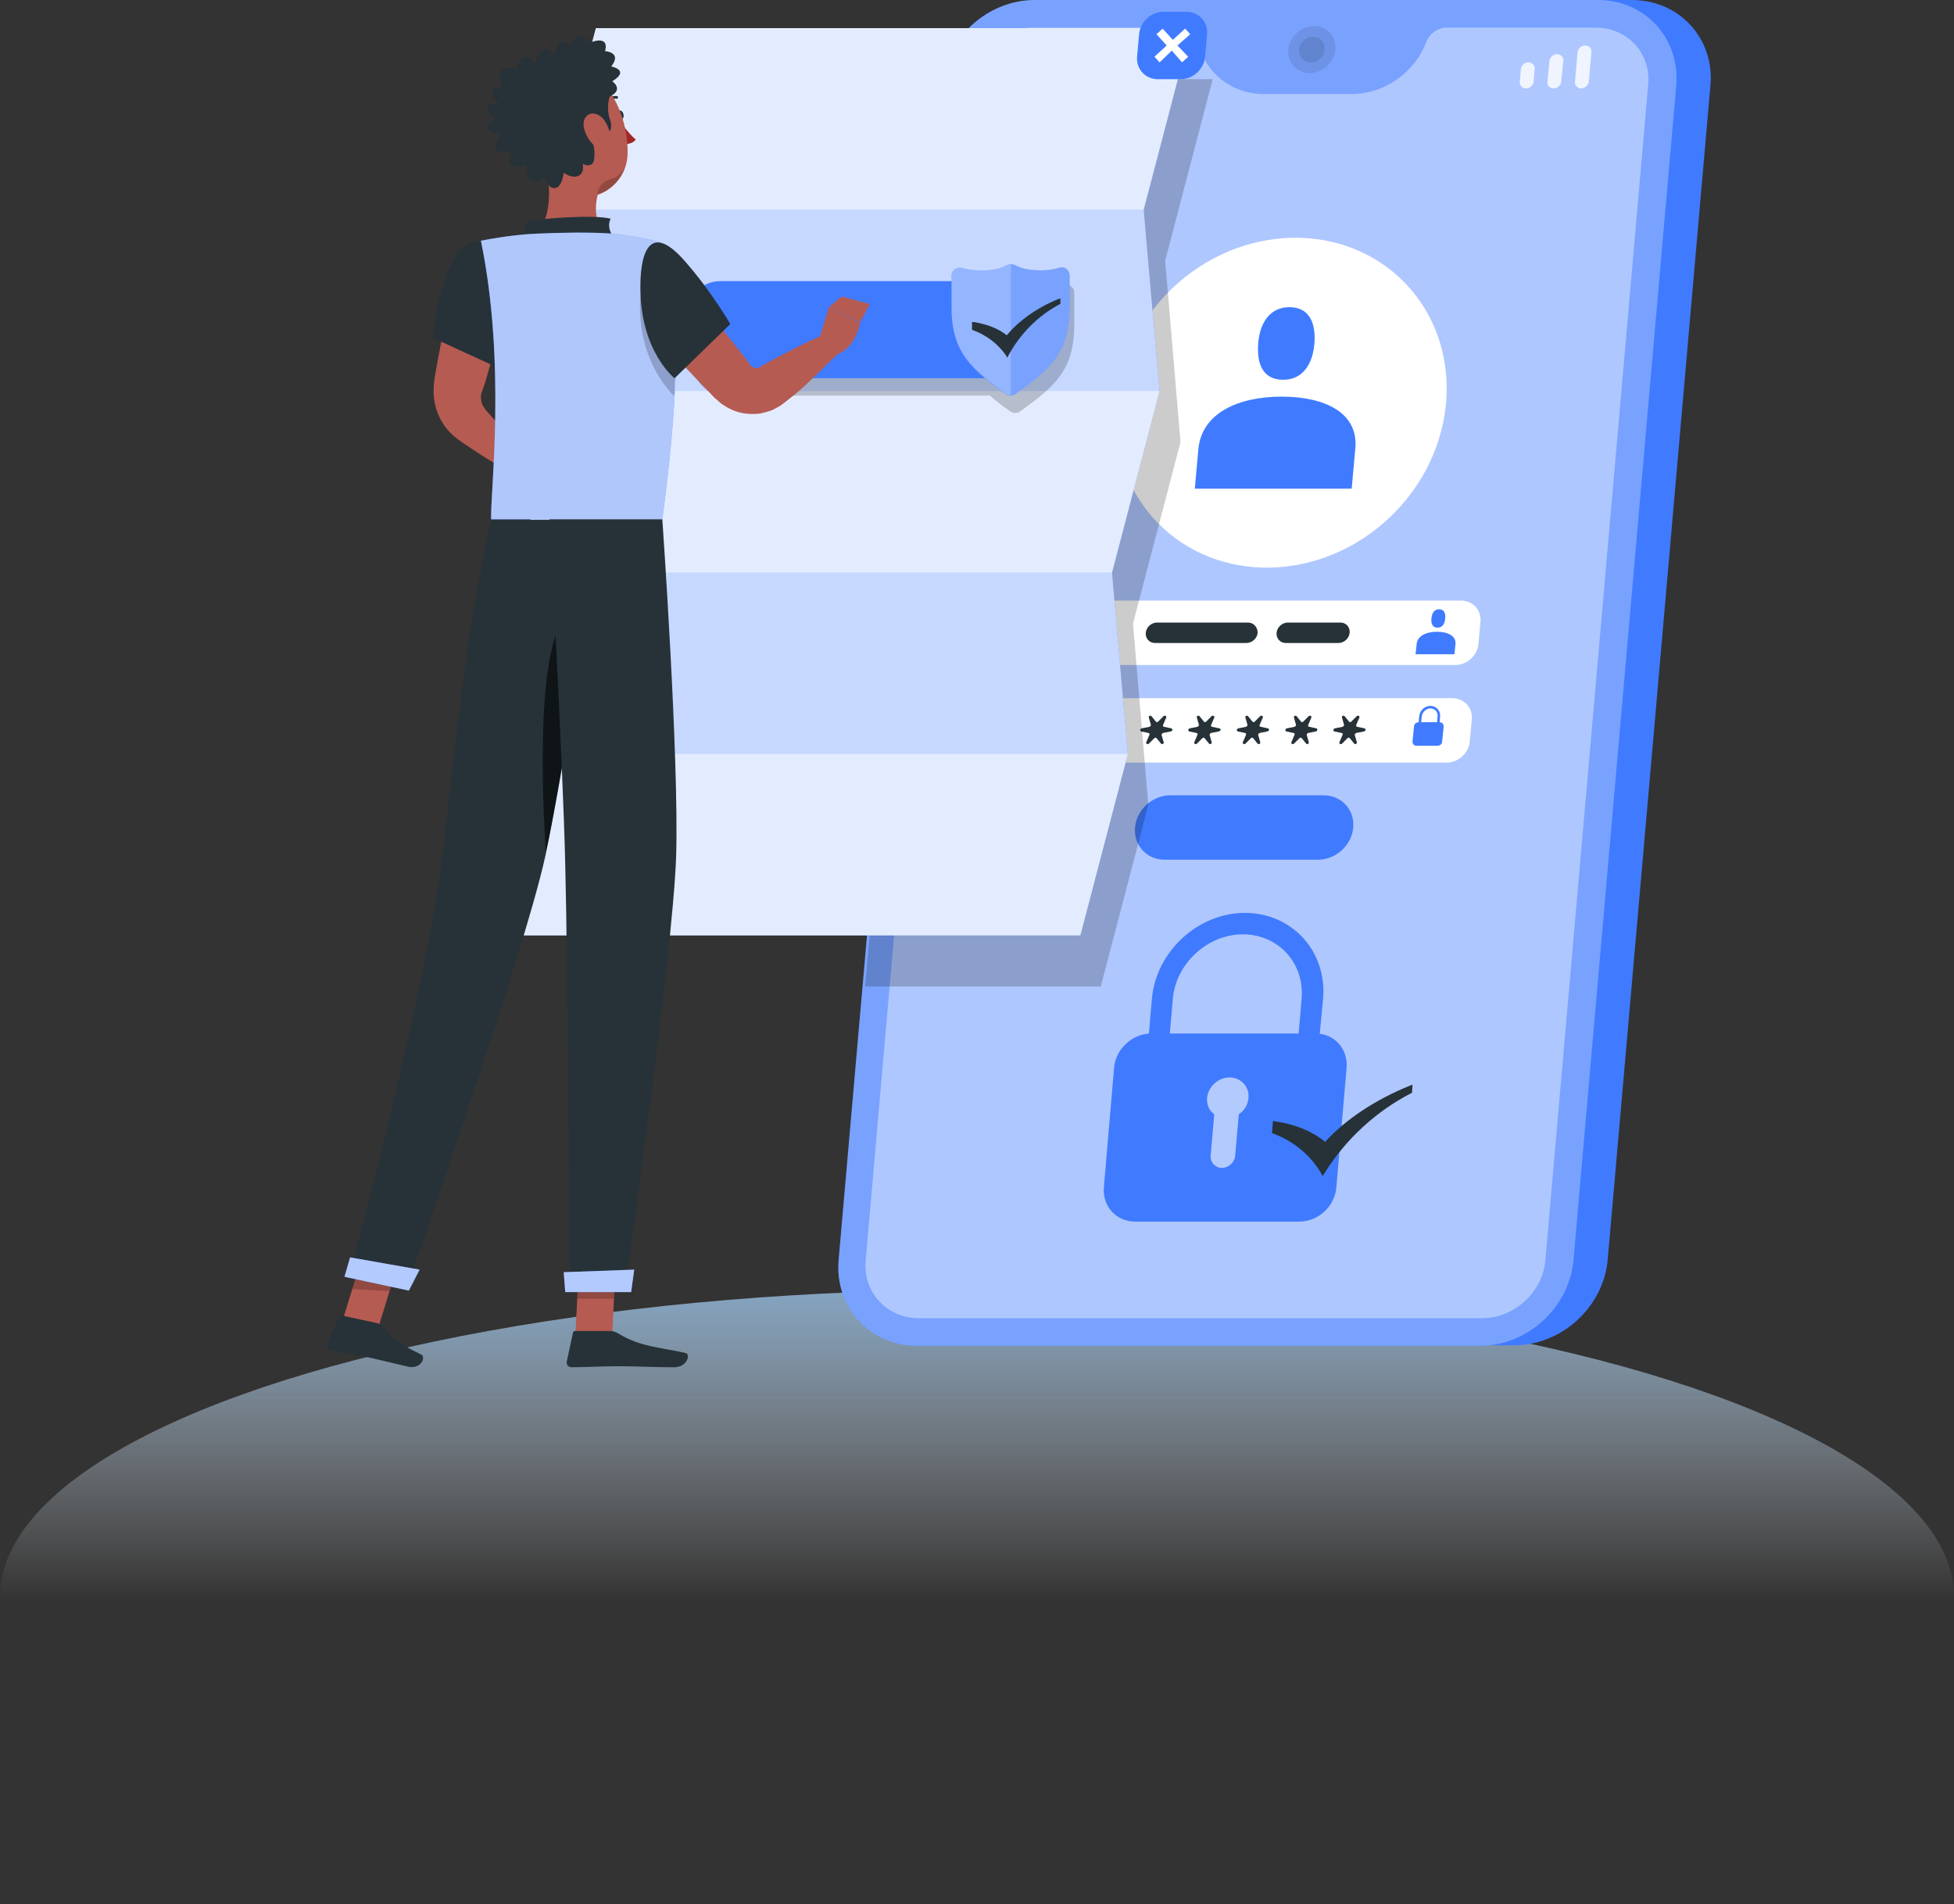<svg width="353" height="344" viewBox="0 0 353 344" fill="none" xmlns="http://www.w3.org/2000/svg">
<rect x="0" y="0" width="353" height="344" fill="#333333" stroke="none"/>
<ellipse cx="176.5" cy="288.5" rx="176.5" ry="55.5" fill="url(#paint0_linear_1149_1477)" fill-opacity="0.7"/>
<g clip-path="url(#clip0_1149_1477)">
<path d="M294.783 0H264.687L243.453 243.03H273.549C282.135 243.03 289.705 236.104 290.444 227.517L309 15.42C309.739 6.925 303.369 0 294.783 0Z" fill="#407BFF"/>
<path d="M288.69 0H186.954C178.369 0 170.798 6.925 170.06 15.512L151.504 227.609C150.765 236.197 157.135 243.122 165.629 243.122H267.364C275.95 243.122 283.52 236.197 284.259 227.609L302.815 15.512C303.553 6.925 297.183 0 288.69 0Z" fill="#407BFF"/>
<path opacity="0.3" d="M288.69 0H186.954C178.369 0 170.798 6.925 170.06 15.512L151.504 227.609C150.765 236.197 157.135 243.122 165.629 243.122H267.364C275.95 243.122 283.52 236.197 284.259 227.609L302.815 15.512C303.553 6.925 297.183 0 288.69 0Z" fill="white"/>
<path opacity="0.4" d="M288.228 4.986H261.363C259.794 4.986 258.317 6.002 257.671 7.572C255.547 13.204 250.008 16.99 244.192 16.99H228.313C222.497 16.99 217.604 13.112 216.496 7.572C216.219 6.094 214.835 4.986 213.265 4.986H186.4C180.584 4.986 175.414 9.695 174.953 15.512L156.397 227.609C155.843 233.427 160.182 238.136 165.998 238.136H267.733C273.55 238.136 278.719 233.427 279.181 227.609L297.737 15.512C298.383 9.695 294.044 4.986 288.228 4.986Z" fill="white"/>
<path d="M262.933 120.13H191.755C189.631 120.13 188.062 118.375 188.247 116.344L188.616 112.281C188.801 110.157 190.647 108.495 192.77 108.495H263.948C266.072 108.495 267.641 110.25 267.456 112.281L267.087 116.344C266.903 118.468 264.964 120.13 262.933 120.13Z" fill="white"/>
<path d="M261.363 137.766H190.185C188.062 137.766 186.493 136.012 186.677 133.98L187.047 129.917C187.231 127.794 189.078 126.132 191.201 126.132H262.379C264.502 126.132 266.072 127.886 265.887 129.917L265.518 133.98C265.333 136.012 263.487 137.766 261.363 137.766Z" fill="white"/>
<path opacity="0.1" d="M241.238 8.957C241.053 11.265 238.93 13.204 236.622 13.204C234.314 13.204 232.56 11.265 232.744 8.957C232.929 6.648 235.052 4.709 237.36 4.709C239.761 4.709 241.422 6.556 241.238 8.957Z" fill="black"/>
<path opacity="0.1" d="M239.299 8.957C239.207 10.249 238.099 11.265 236.807 11.265C235.514 11.265 234.591 10.249 234.683 8.957C234.776 7.664 235.883 6.648 237.176 6.648C238.468 6.648 239.484 7.664 239.299 8.957Z" fill="black"/>
<g opacity="0.8">
<path d="M275.673 15.974C275.027 15.974 274.473 15.42 274.565 14.774L274.75 12.465C274.842 11.819 275.396 11.265 276.134 11.265C276.781 11.265 277.335 11.819 277.242 12.465L277.058 14.774C276.965 15.42 276.411 15.974 275.673 15.974Z" fill="white"/>
<path d="M285.643 15.974C284.997 15.974 284.443 15.42 284.535 14.774L284.997 9.418C285.089 8.772 285.643 8.218 286.382 8.218C287.028 8.218 287.582 8.772 287.49 9.418L287.028 14.774C286.936 15.42 286.29 15.974 285.643 15.974Z" fill="white"/>
<path d="M280.658 15.974C280.012 15.974 279.458 15.42 279.55 14.774L279.92 10.988C280.012 10.342 280.566 9.788 281.304 9.788C281.951 9.788 282.504 10.342 282.412 10.988L282.043 14.774C281.951 15.42 281.397 15.974 280.658 15.974Z" fill="white"/>
</g>
<g opacity="0.8">
<path d="M190.647 15.974H184.369C184 15.974 183.723 15.697 183.723 15.236L184 11.911C184 11.542 184.369 11.173 184.739 11.173H191.016C191.385 11.173 191.662 11.45 191.662 11.911L191.385 15.236C191.385 15.697 191.016 15.974 190.647 15.974Z" fill="white"/>
<path d="M193.509 15.143C193.14 15.143 192.863 14.866 192.863 14.405L192.955 12.835C192.955 12.465 193.324 12.096 193.693 12.096C194.063 12.096 194.34 12.373 194.34 12.835L194.247 14.405C194.247 14.774 193.97 15.143 193.509 15.143Z" fill="white"/>
</g>
<path d="M251.172 93.361C263.585 81.477 264.815 62.615 253.921 51.231C243.027 39.848 224.133 40.254 211.72 52.138C199.307 64.022 198.077 82.883 208.971 94.267C219.866 105.65 238.76 105.245 251.172 93.361Z" fill="white"/>
<path d="M231.544 71.653C223.697 71.653 217.143 74.608 216.496 81.071L215.85 88.274H244.192L244.838 81.071C245.485 74.608 239.391 71.653 231.544 71.653Z" fill="#407BFF"/>
<path d="M231.821 68.606C235.422 68.606 237.176 65.651 237.453 62.05C237.73 58.449 236.622 55.494 232.929 55.494C229.329 55.494 227.575 58.449 227.298 62.05C227.021 65.743 228.128 68.606 231.821 68.606Z" fill="#407BFF"/>
<path d="M259.609 114.128C257.671 114.128 256.009 114.867 255.917 116.436L255.732 118.191H262.748L262.933 116.436C263.117 114.867 261.548 114.128 259.609 114.128Z" fill="#407BFF"/>
<path d="M259.702 113.389C260.625 113.389 260.994 112.65 261.086 111.727C261.179 110.804 260.902 110.065 259.979 110.065C259.055 110.065 258.686 110.804 258.594 111.727C258.502 112.65 258.778 113.389 259.702 113.389Z" fill="#407BFF"/>
<path d="M238.099 155.31H210.403C207.172 155.31 204.772 152.724 205.049 149.493C205.326 146.261 208.188 143.676 211.419 143.676H239.114C242.346 143.676 244.746 146.261 244.469 149.493C244.192 152.724 241.33 155.31 238.099 155.31Z" fill="#407BFF"/>
<path d="M234.683 220.684H205.049C201.633 220.684 199.14 217.914 199.417 214.498L201.264 192.891C201.541 189.474 204.587 186.704 208.003 186.704H237.637C241.053 186.704 243.546 189.474 243.269 192.891L241.422 214.498C241.145 217.914 238.191 220.684 234.683 220.684Z" fill="#407BFF"/>
<g opacity="0.6">
<path d="M225.544 198.339C225.728 196.307 224.159 194.645 222.128 194.645C220.097 194.645 218.25 196.307 218.066 198.339C217.973 199.539 218.435 200.647 219.358 201.293L218.712 208.773C218.62 209.973 219.543 210.989 220.743 210.989C221.943 210.989 223.051 209.973 223.143 208.773L223.79 201.293C224.805 200.647 225.451 199.539 225.544 198.339Z" fill="white"/>
</g>
<path d="M238.007 191.136H234.222L235.145 180.425C235.699 173.962 230.898 168.791 224.528 168.791C218.158 168.791 212.434 174.054 211.88 180.425L210.957 191.136H207.172L208.095 180.425C208.834 171.93 216.404 164.913 224.897 164.913C233.391 164.913 239.761 171.838 239.022 180.425L238.007 191.136Z" fill="#407BFF"/>
<path d="M260.071 130.471L260.163 129.456C260.256 128.44 259.517 127.517 258.409 127.517C257.394 127.517 256.47 128.348 256.378 129.456L256.286 130.471C255.824 130.471 255.455 130.841 255.455 131.21L255.178 133.98C255.178 134.442 255.455 134.719 255.917 134.719H259.702C260.163 134.719 260.532 134.35 260.532 133.98L260.809 131.21C260.809 130.841 260.532 130.471 260.071 130.471ZM258.409 127.978C259.24 127.978 259.794 128.625 259.702 129.456L259.609 130.471H256.747L256.84 129.456C256.932 128.625 257.671 127.978 258.409 127.978Z" fill="#407BFF"/>
<path d="M202.833 131.579L201.541 131.302C201.356 131.302 201.264 131.118 201.356 130.933L201.91 129.64C202.002 129.363 201.725 129.179 201.448 129.363L200.433 130.379C200.34 130.471 200.156 130.471 200.063 130.379L199.233 129.363C199.048 129.179 198.679 129.363 198.771 129.64L199.14 130.933C199.14 131.118 199.048 131.21 198.863 131.302L197.479 131.579C197.202 131.672 197.109 132.041 197.386 132.133L198.679 132.41C198.863 132.41 198.956 132.595 198.863 132.78L198.309 134.073C198.217 134.35 198.494 134.534 198.771 134.35L199.787 133.334C199.879 133.241 200.063 133.241 200.156 133.334L200.987 134.35C201.171 134.534 201.541 134.35 201.448 134.073L201.079 132.78C201.079 132.595 201.171 132.503 201.356 132.41L202.741 132.133C203.11 132.041 203.11 131.672 202.833 131.579Z" fill="#263238"/>
<path d="M211.603 131.579L210.311 131.302C210.126 131.302 210.034 131.118 210.126 130.933L210.68 129.64C210.772 129.363 210.495 129.179 210.219 129.363L209.203 130.379C209.111 130.471 208.926 130.471 208.834 130.379L208.003 129.363C207.818 129.179 207.449 129.363 207.541 129.64L207.911 130.933C207.911 131.118 207.818 131.21 207.634 131.302L206.249 131.579C205.972 131.672 205.88 132.041 206.156 132.133L207.449 132.41C207.634 132.41 207.726 132.595 207.634 132.78L207.08 134.073C206.987 134.35 207.264 134.534 207.541 134.35L208.557 133.334C208.649 133.241 208.834 133.241 208.926 133.334L209.757 134.35C209.942 134.534 210.311 134.35 210.219 134.073L209.849 132.78C209.849 132.595 209.942 132.503 210.126 132.41L211.511 132.133C211.88 132.041 211.88 131.672 211.603 131.579Z" fill="#263238"/>
<path d="M220.281 131.579L218.989 131.302C218.804 131.302 218.712 131.118 218.804 130.933L219.358 129.64C219.451 129.363 219.174 129.179 218.897 129.363L217.881 130.379C217.789 130.471 217.604 130.471 217.512 130.379L216.681 129.363C216.496 129.179 216.127 129.363 216.219 129.64L216.589 130.933C216.589 131.118 216.496 131.21 216.312 131.302L214.927 131.579C214.65 131.672 214.558 132.041 214.835 132.133L216.127 132.41C216.312 132.41 216.404 132.595 216.312 132.78L215.758 134.073C215.665 134.35 215.942 134.534 216.219 134.35L217.235 133.334C217.327 133.241 217.512 133.241 217.604 133.334L218.435 134.35C218.62 134.534 218.989 134.35 218.897 134.073L218.527 132.78C218.527 132.595 218.62 132.503 218.804 132.41L220.189 132.133C220.558 132.041 220.651 131.672 220.281 131.579Z" fill="#263238"/>
<path d="M229.052 131.579L227.759 131.302C227.575 131.302 227.482 131.118 227.575 130.933L228.128 129.64C228.221 129.363 227.944 129.179 227.667 129.363L226.651 130.379C226.559 130.471 226.374 130.471 226.282 130.379L225.451 129.363C225.267 129.179 224.897 129.363 224.99 129.64L225.359 130.933C225.359 131.118 225.267 131.21 225.082 131.302L223.697 131.579C223.42 131.672 223.328 132.041 223.605 132.133L224.897 132.41C225.082 132.41 225.174 132.595 225.082 132.78L224.528 134.073C224.436 134.35 224.713 134.534 224.99 134.35L226.005 133.334C226.097 133.241 226.282 133.241 226.374 133.334L227.205 134.35C227.39 134.534 227.759 134.35 227.667 134.073L227.298 132.78C227.298 132.595 227.39 132.503 227.575 132.41L228.959 132.133C229.329 132.041 229.329 131.672 229.052 131.579Z" fill="#263238"/>
<path d="M237.822 131.579L236.529 131.302C236.345 131.302 236.253 131.118 236.345 130.933L236.899 129.64C236.991 129.363 236.714 129.179 236.437 129.363L235.422 130.379C235.329 130.471 235.145 130.471 235.052 130.379L234.221 129.363C234.037 129.179 233.668 129.363 233.76 129.64L234.129 130.933C234.129 131.118 234.037 131.21 233.852 131.302L232.467 131.579C232.19 131.672 232.098 132.041 232.375 132.133L233.668 132.41C233.852 132.41 233.945 132.595 233.852 132.78L233.298 134.073C233.206 134.35 233.483 134.534 233.76 134.35L234.775 133.334C234.868 133.241 235.052 133.241 235.145 133.334L235.976 134.35C236.16 134.534 236.529 134.35 236.437 134.073L236.068 132.78C236.068 132.595 236.16 132.503 236.345 132.41L237.73 132.133C238.007 132.041 238.099 131.672 237.822 131.579Z" fill="#263238"/>
<path d="M246.5 131.579L245.207 131.302C245.023 131.302 244.93 131.118 245.023 130.933L245.577 129.64C245.669 129.363 245.392 129.179 245.115 129.363L244.1 130.379C244.007 130.471 243.823 130.471 243.73 130.379L242.899 129.363C242.715 129.179 242.346 129.363 242.438 129.64L242.807 130.933C242.807 131.118 242.715 131.21 242.53 131.302L241.145 131.579C240.868 131.672 240.776 132.041 241.053 132.133L242.346 132.41C242.53 132.41 242.623 132.595 242.53 132.78L241.976 134.073C241.884 134.35 242.161 134.534 242.438 134.35L243.453 133.334C243.546 133.241 243.73 133.241 243.823 133.334L244.654 134.35C244.838 134.534 245.207 134.35 245.115 134.073L244.746 132.78C244.746 132.595 244.838 132.503 245.023 132.41L246.408 132.133C246.777 132.041 246.777 131.672 246.5 131.579Z" fill="#263238"/>
<path d="M225.451 112.466H209.019C208.003 112.466 207.08 113.297 206.988 114.313C206.895 115.328 207.634 116.159 208.649 116.159H225.174C226.19 116.159 227.113 115.328 227.205 114.313C227.205 113.297 226.467 112.466 225.451 112.466Z" fill="#263238"/>
<path d="M242.161 112.466H232.652C231.637 112.466 230.714 113.297 230.621 114.313C230.529 115.328 231.267 116.159 232.283 116.159H241.792C242.807 116.159 243.731 115.328 243.823 114.313C243.915 113.297 243.177 112.466 242.161 112.466Z" fill="#263238"/>
<path d="M254.716 196.123C248.531 198.616 243.084 202.217 239.391 206.28C237.176 204.433 234.129 203.14 230.437 202.586L229.975 202.494L229.79 204.71L230.067 204.802C233.76 206.187 236.714 208.68 238.653 211.912L238.93 212.466L239.299 211.912C243.084 205.818 248.623 200.739 254.901 197.508L255.086 197.415L255.178 195.938L254.716 196.123Z" fill="#263238"/>
<path opacity="0.2" d="M172.183 14.312C171.075 16.343 170.245 18.56 170.06 20.96L156.304 178.209H198.863L207.449 145.43L204.68 112.65L213.265 79.871L210.496 47.092L219.081 14.312H172.183Z" fill="black"/>
<path d="M206.618 37.858L215.204 5.079H107.652L99.067 37.858L101.836 70.637L93.343 103.417L96.112 136.196L87.619 168.976H195.171L203.756 136.196L200.894 103.417L209.48 70.637L206.618 37.858Z" fill="#407BFF"/>
<path opacity="0.7" d="M206.618 37.858L215.204 5.079H107.652L99.067 37.858L101.836 70.637L93.343 103.417L96.112 136.196L87.619 168.976H195.171L203.756 136.196L200.894 103.417L209.48 70.637L206.618 37.858Z" fill="white"/>
<path opacity="0.5" d="M206.618 37.858H99.066L107.652 5.079H215.204L206.618 37.858Z" fill="white"/>
<path opacity="0.5" d="M200.894 103.417H93.343L101.836 70.637H209.48L200.894 103.417Z" fill="white"/>
<path opacity="0.5" d="M195.171 168.976H87.619L96.112 136.196H203.756L195.171 168.976Z" fill="white"/>
<path opacity="0.2" d="M192.216 51.616C191.293 51.893 190.093 52.078 188.801 52.078C186.862 52.078 185.2 51.708 184.277 51.154C184 50.97 183.723 50.877 183.446 50.877C183.169 50.877 182.892 50.97 182.708 51.062C182.708 51.062 182.708 51.062 182.615 51.062C182.246 51.247 181.784 51.431 181.323 51.616C180.4 51.893 179.384 51.985 178.184 51.985C177.907 51.985 177.538 51.985 177.261 51.985C176.338 51.893 175.507 51.801 174.768 51.524C174.676 51.524 174.491 51.431 174.399 51.431C173.568 51.339 172.829 51.985 172.829 52.909V53.925H131.009C127.778 53.925 125.193 56.51 125.193 59.742V65.651C125.193 68.883 127.778 71.468 131.009 71.468H178.553C178.645 71.468 178.738 71.468 178.83 71.468C179.384 71.93 179.846 72.299 180.4 72.761C181.046 73.315 181.784 73.777 182.523 74.331C183.077 74.7 183.723 74.7 184.277 74.331C190.278 69.991 194.063 67.036 194.063 58.818V52.909C194.155 51.985 193.232 51.247 192.216 51.616Z" fill="black"/>
<path d="M177.63 68.329H130.086C126.854 68.329 124.27 65.744 124.27 62.512V56.602C124.27 53.37 126.854 50.785 130.086 50.785H177.63C180.861 50.785 183.446 53.37 183.446 56.602V62.512C183.538 65.744 180.861 68.329 177.63 68.329Z" fill="#407BFF"/>
<path d="M187.97 48.846C186.031 48.846 184.369 48.477 183.446 47.923C182.892 47.646 182.338 47.646 181.784 47.923C180.861 48.477 179.199 48.846 177.261 48.846C175.968 48.846 174.768 48.661 173.845 48.384C172.922 48.107 171.906 48.754 171.906 49.769V55.679C171.906 63.897 175.784 66.852 181.692 71.191C182.246 71.561 182.892 71.561 183.446 71.191C189.447 66.852 193.232 63.897 193.232 55.679V49.769C193.232 48.754 192.216 48.015 191.293 48.384C190.37 48.661 189.262 48.846 187.97 48.846Z" fill="#407BFF"/>
<path opacity="0.3" d="M187.97 48.846C186.031 48.846 184.369 48.477 183.446 47.923C182.892 47.646 182.338 47.646 181.784 47.923C180.861 48.477 179.199 48.846 177.261 48.846C175.968 48.846 174.768 48.661 173.845 48.384C172.922 48.107 171.906 48.754 171.906 49.769V55.679C171.906 63.897 175.784 66.852 181.692 71.191C182.246 71.561 182.892 71.561 183.446 71.191C189.447 66.852 193.232 63.897 193.232 55.679V49.769C193.232 48.754 192.216 48.015 191.293 48.384C190.37 48.661 189.262 48.846 187.97 48.846Z" fill="white"/>
<path opacity="0.2" d="M181.784 47.83C180.861 48.384 179.199 48.754 177.261 48.754C175.968 48.754 174.768 48.569 173.845 48.292C172.922 48.015 171.906 48.661 171.906 49.677V55.587C171.906 63.804 175.784 66.759 181.692 71.099C181.969 71.284 182.246 71.376 182.615 71.376V47.646C182.338 47.646 182.061 47.738 181.784 47.83Z" fill="white"/>
<path d="M191.201 54.017C187.323 55.587 184 57.987 181.877 60.573C180.399 59.372 178.276 58.541 175.876 58.172H175.599V59.557L175.784 59.649C178.276 60.573 180.307 62.142 181.784 64.266L181.969 64.635L182.154 64.266C184.277 60.296 187.6 56.972 191.478 54.94L191.57 54.848V53.925L191.201 54.017Z" fill="#263238"/>
<path d="M213.265 14.312H209.203C206.895 14.312 205.233 12.465 205.418 10.249L205.787 6.187C205.972 3.878 208.003 2.124 210.219 2.124H214.281C216.589 2.124 218.25 3.97 218.066 6.187L217.696 10.249C217.512 12.465 215.573 14.312 213.265 14.312Z" fill="#407BFF"/>
<path d="M215.019 6.187L214.096 5.171L211.88 7.202L210.034 5.171L208.926 6.187L210.773 8.218L208.557 10.249L209.48 11.265L211.696 9.141L213.542 11.265L214.65 10.249L212.711 8.218L215.019 6.187Z" fill="white"/>
<path d="M122.054 49.585C124.454 52.17 126.67 54.848 128.886 57.526C131.101 60.203 133.317 62.973 135.44 65.743C135.533 65.836 135.533 65.836 135.533 65.836C135.533 65.836 135.533 65.836 135.533 65.928C135.533 65.928 135.533 66.02 135.625 66.02C135.625 66.113 135.717 66.113 135.809 66.205C135.902 66.298 136.086 66.39 136.363 66.482C136.456 66.482 136.548 66.482 136.64 66.482C136.733 66.482 136.733 66.482 136.825 66.482H136.917C137.01 66.482 136.917 66.482 137.102 66.39L139.41 65.097C142.549 63.435 145.595 61.865 148.919 60.388L151.596 63.712C149.011 66.113 146.242 69.068 143.564 71.284L141.441 72.946C141.349 73.038 141.164 73.13 141.072 73.223C140.887 73.315 140.795 73.407 140.61 73.5C140.241 73.684 139.964 73.869 139.595 74.054C138.856 74.331 138.117 74.516 137.379 74.7C135.809 74.885 134.24 74.793 132.763 74.239C132.024 73.962 131.286 73.592 130.64 73.13C130.27 72.946 129.993 72.669 129.716 72.392C129.532 72.299 129.439 72.115 129.255 72.022L128.886 71.653C126.485 69.16 123.993 66.575 121.685 64.082C119.284 61.496 116.976 58.911 114.761 56.233L122.054 49.585Z" fill="#B55B52"/>
<path d="M147.626 62.419L149.75 55.494L155.381 58.357C155.381 58.357 154.55 63.435 150.396 64.266L147.626 62.419Z" fill="#B55B52"/>
<path d="M152.058 53.555L157.135 54.94L155.381 58.264L149.75 55.494L152.058 53.555Z" fill="#B55B52"/>
<path d="M92.327 51.431C91.681 54.386 90.942 57.249 90.204 60.203C89.373 63.066 88.542 66.02 87.711 68.883L87.342 69.991L87.157 70.545C87.157 70.637 87.065 70.73 87.065 70.73C86.973 71.007 86.88 71.284 86.88 71.653C86.88 72.299 86.973 72.946 87.434 73.592C87.434 73.684 87.803 74.054 87.988 74.331L88.727 75.162L90.204 76.824C91.219 77.932 92.235 79.132 93.158 80.333L89.927 84.026C88.634 83.287 87.342 82.456 86.049 81.625L84.111 80.333L83.188 79.686C82.911 79.502 82.634 79.317 82.08 78.855C80.326 77.378 79.033 75.254 78.572 72.946C78.295 71.745 78.295 70.545 78.387 69.345C78.387 69.068 78.479 68.698 78.479 68.514L78.572 67.96L78.756 66.852C79.31 63.897 79.864 60.942 80.418 57.987C81.064 55.032 81.71 52.078 82.449 49.215L92.327 51.431Z" fill="#B55B52"/>
<path d="M90.019 79.871L93.804 77.932L95.466 84.395C95.466 84.395 92.419 85.596 90.019 84.026V79.871Z" fill="#B55B52"/>
<path d="M99.067 75.9L99.251 81.81L95.004 84.58L93.527 78.024L99.067 75.9Z" fill="#B55B52"/>
<path d="M111.53 20.868C111.622 21.33 111.899 21.607 112.268 21.607C112.545 21.514 112.73 21.145 112.637 20.683C112.545 20.222 112.268 19.945 111.899 19.945C111.622 20.037 111.437 20.406 111.53 20.868Z" fill="#263238"/>
<path d="M111.899 21.699C111.899 21.699 113.468 24.1 114.853 25.208C114.207 26.131 112.73 26.039 112.73 26.039L111.899 21.699Z" fill="#A02724"/>
<path d="M109.314 18.744C109.222 18.744 109.222 18.744 109.129 18.652C109.037 18.56 109.037 18.375 109.129 18.283C110.145 17.175 111.437 17.359 111.437 17.359C111.622 17.359 111.714 17.544 111.622 17.636C111.622 17.821 111.437 17.913 111.345 17.821C111.345 17.821 110.329 17.636 109.499 18.56C109.499 18.652 109.406 18.744 109.314 18.744Z" fill="#263238"/>
<path d="M98.236 27.332C99.251 31.579 100.267 39.335 96.666 42.198C96.666 42.198 98.051 46.538 107.745 46.538C118.361 46.538 112.822 43.767 112.822 43.767C107.006 42.659 107.191 37.581 108.206 34.349L98.236 27.332Z" fill="#B55B52"/>
<path d="M95.466 42.936C94.82 41.736 94.174 40.443 95.558 39.982C97.128 39.52 107.283 38.689 110.329 39.52C109.406 41.182 110.976 43.121 110.976 43.121L95.466 42.936Z" fill="#263238"/>
<path d="M103.959 241.09H110.606L111.253 227.702H104.606L103.959 241.09Z" fill="#B55B52"/>
<path d="M61.677 239.244L68.416 239.613L72.479 226.409L65.739 226.04L61.677 239.244Z" fill="#B55B52"/>
<path d="M68.232 239.059L61.862 237.674C61.585 237.582 61.4 237.766 61.308 237.951L59.092 242.752C58.908 243.214 59.185 243.861 59.739 243.953C61.954 244.415 63.062 244.507 65.832 245.061C67.586 245.43 71.463 246.354 73.771 246.908C76.079 247.369 77.002 245.153 76.079 244.692C71.925 242.752 70.171 241.09 69.063 239.521C68.878 239.336 68.509 239.151 68.232 239.059Z" fill="#263238"/>
<path d="M110.237 240.444H103.959C103.682 240.444 103.498 240.629 103.498 240.813L102.39 245.984C102.298 246.538 102.667 247 103.221 247C105.529 247 108.76 246.815 111.622 246.815C114.945 246.815 117.9 247 121.777 247C124.177 247 124.824 244.599 123.808 244.415C119.284 243.399 115.592 243.307 111.714 240.906C111.253 240.629 110.699 240.444 110.237 240.444Z" fill="#263238"/>
<path d="M84.572 44.137C79.587 46.538 78.202 61.034 78.202 61.034L90.665 66.759C90.665 66.759 93.712 62.235 93.989 55.032C94.174 47.553 89.742 41.644 84.572 44.137Z" fill="#263238"/>
<path opacity="0.4" d="M91.312 53.093C89.096 56.602 89.281 61.958 90.019 66.575L90.573 66.852C90.573 66.852 93.62 62.327 93.897 55.125C93.897 54.663 93.897 54.202 93.897 53.832L91.312 53.093Z" fill="black"/>
<path d="M119.284 43.767C119.284 43.767 125.47 50.693 119.654 93.814C110.329 93.814 93.25 93.814 88.727 93.814C88.542 89.105 91.496 65.836 86.88 43.49C86.88 43.49 92.143 42.382 97.22 42.198C101.19 42.013 106.914 41.921 110.422 42.198C114.945 42.567 119.284 43.767 119.284 43.767Z" fill="#407BFF"/>
<path opacity="0.6" d="M119.284 43.767C119.284 43.767 125.47 50.693 119.654 93.814C110.329 93.814 93.25 93.814 88.727 93.814C88.542 89.105 91.496 65.836 86.88 43.49C86.88 43.49 92.143 42.382 97.22 42.198C101.19 42.013 106.914 41.921 110.422 42.198C114.945 42.567 119.284 43.767 119.284 43.767Z" fill="#FAFAFA"/>
<path opacity="0.2" d="M121.962 56.972L121.869 56.879L115.684 53.555C115.038 63.066 119.284 68.975 121.777 71.561C122.146 65.466 122.146 60.665 121.962 56.972Z" fill="black"/>
<path opacity="0.2" d="M111.253 227.702L110.883 234.627H104.236L104.606 227.702H111.253Z" fill="black"/>
<path opacity="0.2" d="M65.739 226.04L72.479 226.409L70.355 233.242L63.616 232.873L65.739 226.04Z" fill="black"/>
<path d="M96.112 23.084C97.589 28.624 98.143 31.948 101.651 34.257C106.821 37.766 113.191 33.703 113.376 27.886C113.561 22.622 111.068 14.405 105.16 13.296C99.251 12.096 94.635 17.452 96.112 23.084Z" fill="#B55B52"/>
<path d="M108.668 93.814C108.668 93.814 102.113 138.043 98.513 154.664C94.543 172.854 73.402 232.873 73.402 232.873L63.062 230.656C63.062 230.656 76.356 181.718 79.68 156.326C80.972 146.446 82.541 130.471 84.48 117.175C86.419 104.248 88.727 93.906 88.727 93.906H108.668V93.814Z" fill="#263238"/>
<path d="M75.802 229.364L73.863 233.15L62.231 230.656L63.247 227.148L75.802 229.364Z" fill="#407BFF"/>
<path opacity="0.6" d="M75.802 229.364L73.863 233.15L62.231 230.656L63.247 227.148L75.802 229.364Z" fill="white"/>
<path opacity="0.6" d="M104.513 109.603C96.943 111.081 97.682 139.428 98.605 154.017C100.821 143.675 103.959 123.915 106.175 109.788C105.713 109.511 105.16 109.419 104.513 109.603Z" fill="black"/>
<path d="M119.654 93.814C119.654 93.814 122.7 137.12 122.146 154.756C121.5 173.131 112.822 233.242 112.822 233.242H102.944C102.944 233.242 102.575 174.147 102.113 156.141C101.651 136.473 99.251 93.814 99.251 93.814H119.654Z" fill="#263238"/>
<path d="M114.576 229.364L114.022 233.427H102.113L101.836 229.825L114.576 229.364Z" fill="#407BFF"/>
<path opacity="0.6" d="M114.576 229.364L114.022 233.427H102.113L101.836 229.825L114.576 229.364Z" fill="white"/>
<path d="M115.684 51.893C115.684 63.528 121.869 68.329 121.869 68.329L131.932 58.541C131.932 58.541 128.516 52.632 123.808 47.276C117.992 40.536 115.684 44.414 115.684 51.893Z" fill="#263238"/>
<path opacity="0.2" d="M113.007 29.917C112.73 30.656 112.084 31.856 110.422 32.318C107.929 33.056 107.929 35.088 107.929 35.088C110.237 34.349 112.268 32.41 113.007 29.917Z" fill="black"/>
<path d="M110.422 12.004C112.453 9.418 109.314 9.234 109.314 9.234C110.145 6.094 106.452 7.756 106.452 7.756C104.236 4.709 102.944 8.403 102.944 8.403C100.636 5.817 100.174 10.065 100.174 10.065C97.866 6.741 96.666 11.542 96.666 11.542C94.543 8.126 93.25 12.558 93.25 12.558C88.727 11.08 90.85 15.697 90.85 15.697C87.065 15.79 90.112 18.744 90.112 18.744C85.588 18.744 89.558 21.33 89.558 21.33C85.957 23.73 90.481 24.285 90.481 24.285C87.527 28.901 92.604 27.147 92.604 27.147C90.573 31.671 95.097 29.64 95.097 29.64C94.82 33.98 97.312 32.779 98.513 32.041C98.79 32.964 99.159 33.888 99.99 33.98C101.559 34.164 101.836 31.21 101.836 31.21C101.836 31.21 103.313 32.318 104.513 31.764C105.713 31.117 105.252 29.548 105.252 29.548C105.252 29.548 106.175 30.286 107.006 29.548C107.56 29.178 107.56 26.224 106.821 25.208L109.222 24.285C109.222 24.285 110.976 24.008 110.237 21.699C109.406 19.391 110.145 17.452 110.145 17.452C112.822 16.159 110.606 14.681 110.606 14.681C113.93 12.65 110.422 12.004 110.422 12.004Z" fill="#263238"/>
<path d="M105.529 23.269C105.898 24.746 106.821 25.947 107.837 26.685C109.314 27.793 110.514 26.685 110.329 25.023C110.237 23.453 109.314 21.053 107.652 20.591C106.083 20.129 105.067 21.607 105.529 23.269Z" fill="#B55B52"/>
</g>
<defs>
<linearGradient id="paint0_linear_1149_1477" x1="176.5" y1="233" x2="176.5" y2="344" gradientUnits="userSpaceOnUse">
<stop stop-color="#A8D5FF"/>
<stop offset="0.505" stop-color="white" stop-opacity="0"/>
</linearGradient>
<clipPath id="clip0_1149_1477">
<rect width="250" height="247" fill="white" transform="translate(59)"/>
</clipPath>
</defs>
</svg>
